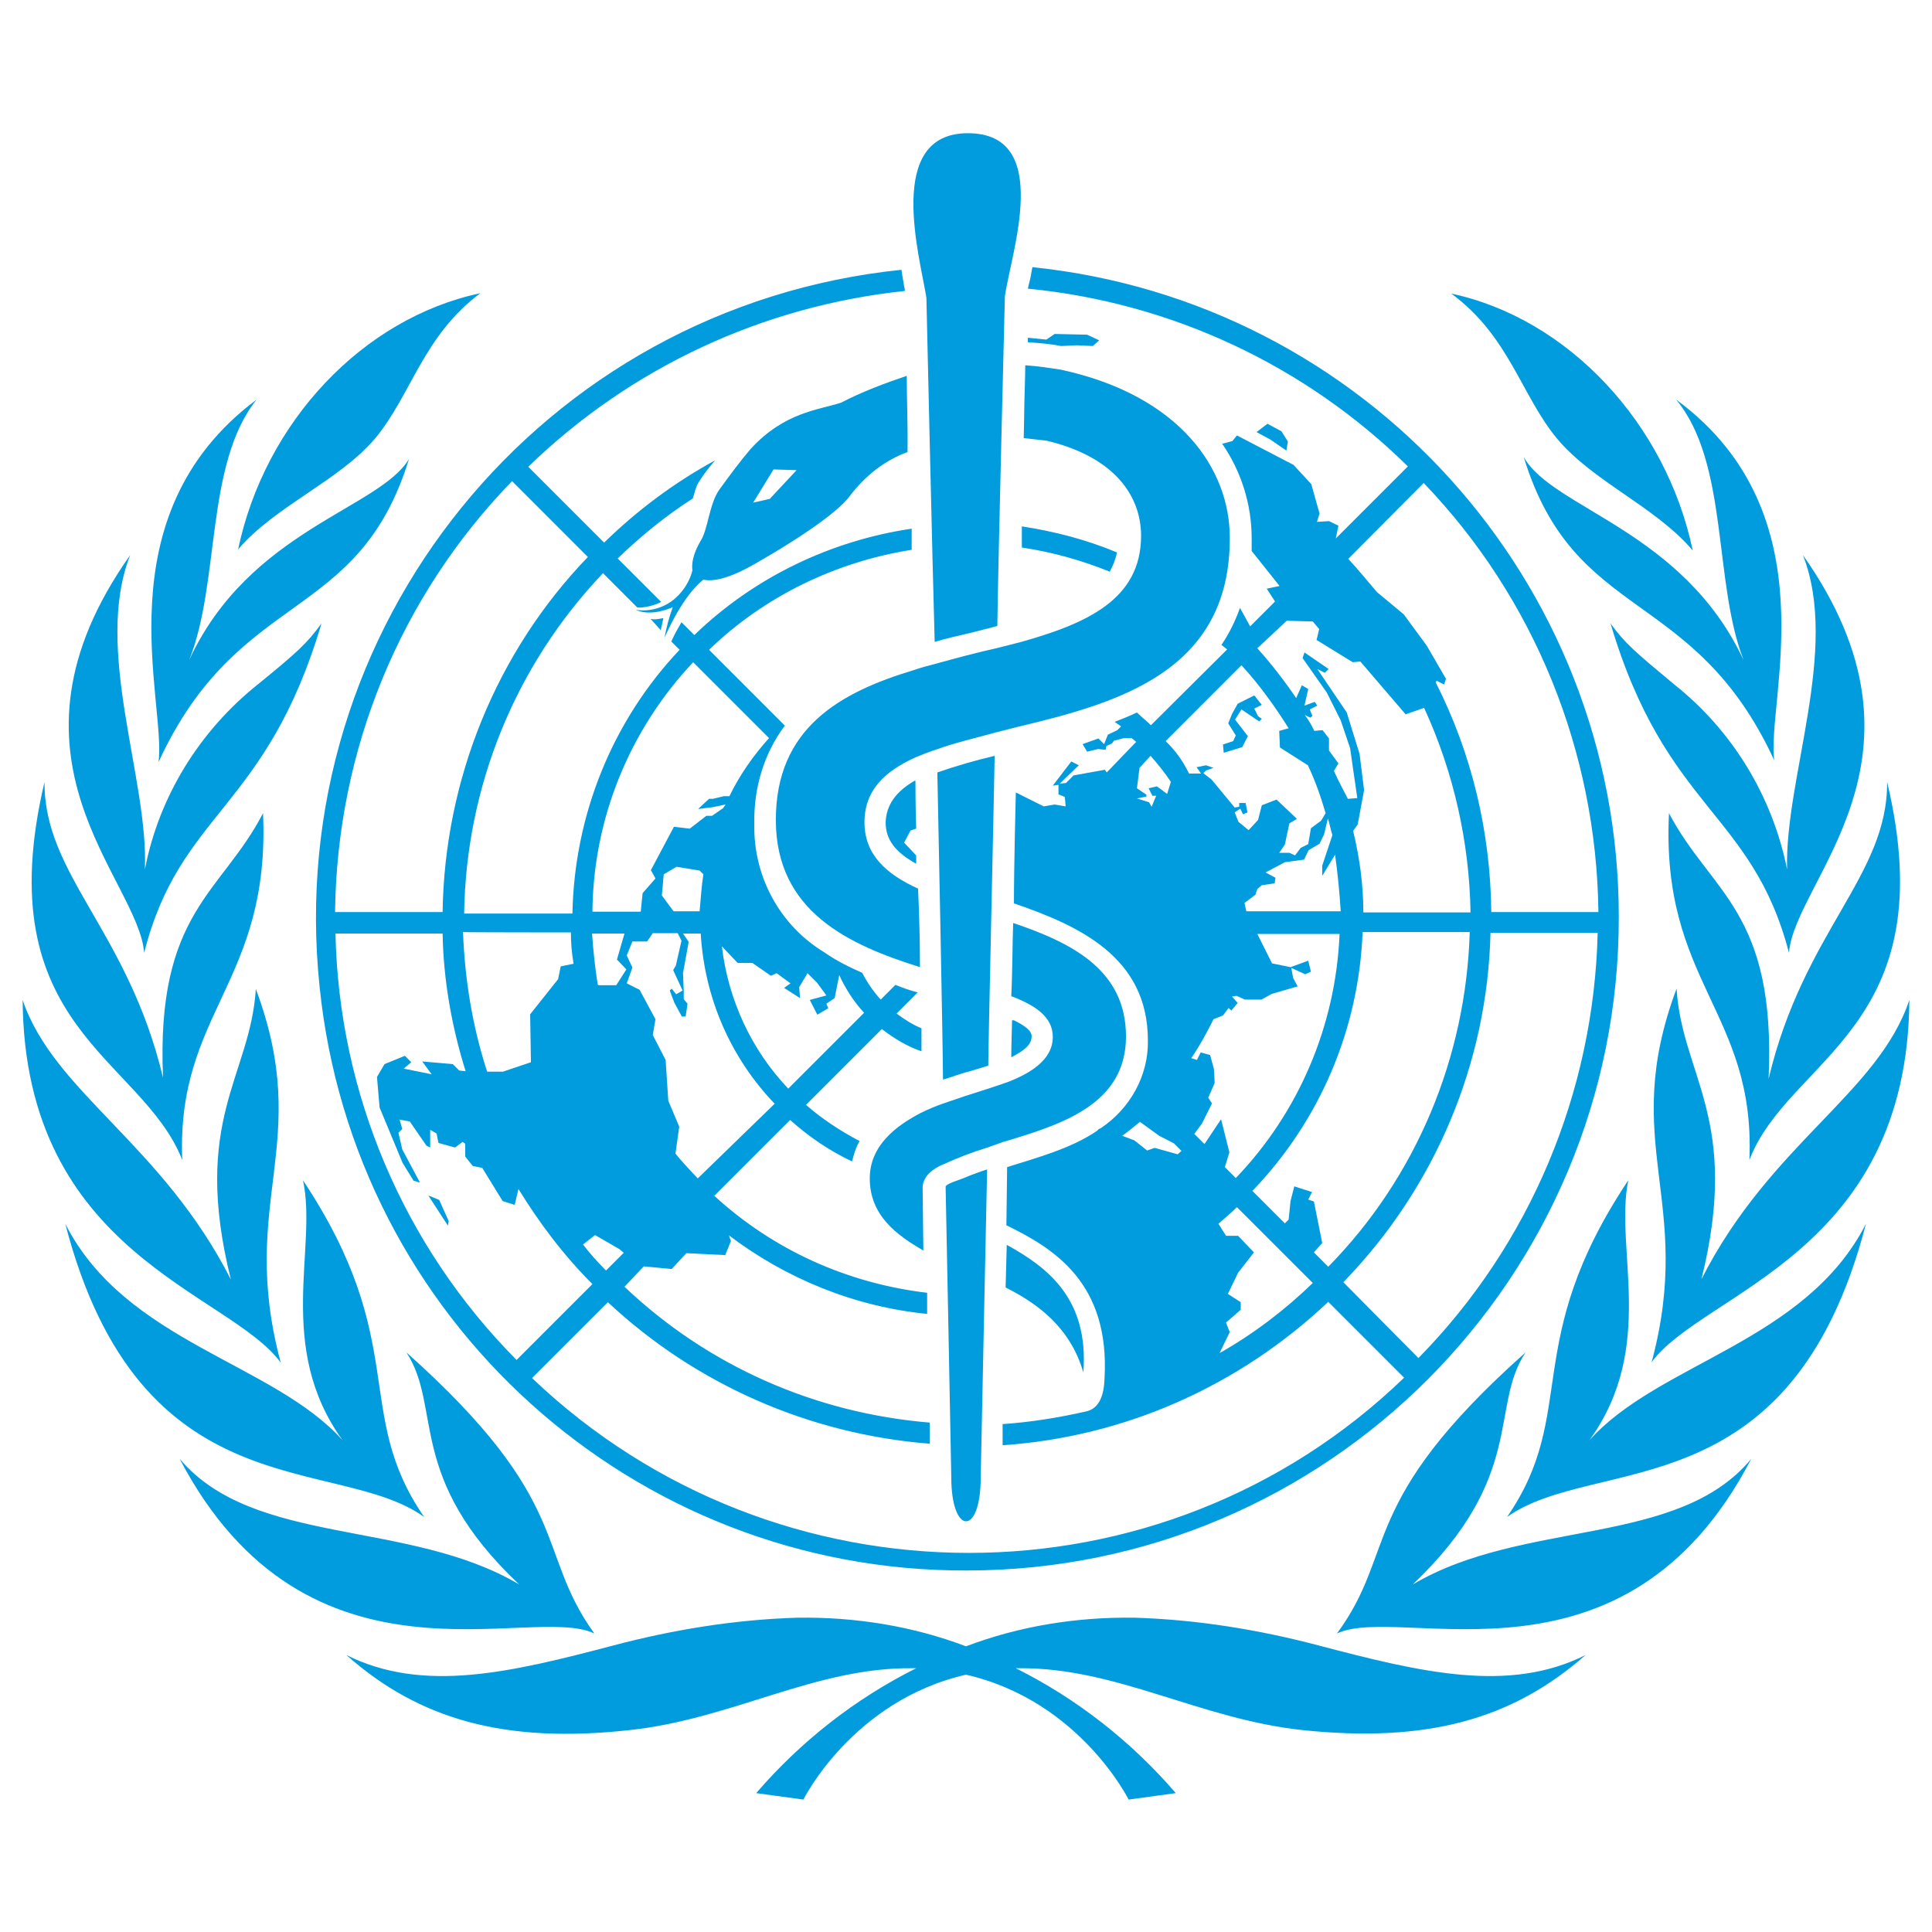 <svg width="42" height="42" viewBox="0 0 42 42" fill="none" xmlns="http://www.w3.org/2000/svg">
<path d="M33.846 9.532C34.634 10.475 35.995 11.017 36.799 11.968C36.217 9.196 34.084 6.923 31.549 6.382C32.804 7.301 33.067 8.589 33.846 9.532ZM3.445 16.57C5.193 12.772 7.785 13.576 8.892 9.975C8.252 11.058 5.414 11.525 4.11 14.355C4.791 12.666 4.454 10.09 5.578 8.687C2.182 11.222 3.626 15.282 3.445 16.57ZM6.587 25.659C6.907 27.128 5.98 29.277 7.448 31.311C5.939 29.622 2.723 29.178 1.419 26.603C3.052 32.895 7.309 31.607 9.22 32.977C7.654 30.704 8.933 29.195 6.587 25.659ZM6.103 29.622C5.16 26.102 6.825 24.88 5.562 21.5C5.439 23.412 4.151 24.339 5.02 27.817C3.511 24.855 1.173 23.748 0.492 21.738C0.533 27.267 4.979 28.087 6.103 29.622ZM12.92 35.511C11.616 33.698 12.502 32.673 8.835 29.4C9.622 30.606 8.818 32.115 11.287 34.445C8.876 33.018 5.521 33.625 3.905 31.713C6.686 37.021 11.55 34.847 12.92 35.511ZM30.712 34.445C33.182 32.091 32.378 30.581 33.165 29.4C29.482 32.681 30.393 33.707 29.064 35.511C30.45 34.847 35.315 37.021 38.071 31.713C36.479 33.641 33.124 33.018 30.712 34.445ZM34.552 31.311C36.02 29.277 35.093 27.152 35.397 25.659C33.042 29.195 34.33 30.704 32.763 32.977C34.691 31.607 38.932 32.895 40.565 26.603C39.252 29.178 36.061 29.622 34.552 31.311ZM28.678 35.774C27.374 35.429 26.02 35.208 24.659 35.167C23.412 35.15 22.165 35.347 21 35.79C19.835 35.347 18.588 35.15 17.341 35.167C15.972 35.208 14.626 35.429 13.322 35.774C11.107 36.356 9.204 36.816 7.53 35.979C9.122 37.39 10.992 37.907 13.683 37.611C15.914 37.373 17.727 36.241 19.835 36.266H19.917C18.588 36.931 17.407 37.857 16.439 38.981L17.465 39.121C17.465 39.121 18.531 36.971 21 36.406C23.469 36.971 24.535 39.121 24.535 39.121L25.561 38.981C24.593 37.857 23.412 36.931 22.083 36.266H22.165C24.273 36.25 26.086 37.373 28.317 37.611C31.008 37.89 32.862 37.39 34.469 35.979C32.804 36.816 30.893 36.356 28.678 35.774ZM5.718 17.678C4.815 19.425 3.388 19.827 3.544 23.428C2.781 20.229 0.952 19.023 0.968 16.997C-0.295 22.345 3.076 22.969 3.962 25.216C3.831 22.001 5.882 21.353 5.718 17.678ZM6.989 13.552C6.669 13.995 6.448 14.191 5.603 14.88C4.339 15.889 3.454 17.317 3.15 18.9C3.232 16.931 2.026 14.118 2.83 12.067C-0.287 16.472 3.011 19.105 3.134 20.713C3.913 17.637 5.783 17.62 6.989 13.552ZM38.85 18.9C38.53 17.309 37.66 15.881 36.397 14.88C35.552 14.175 35.331 13.995 35.011 13.552C36.217 17.612 38.087 17.637 38.891 20.713C39.014 19.122 42.312 16.488 39.194 12.067C39.998 14.118 38.793 16.931 38.85 18.9ZM41.508 21.738C40.827 23.773 38.489 24.855 36.988 27.809C37.849 24.331 36.569 23.404 36.447 21.492C35.183 24.872 36.848 26.094 35.905 29.613C37.021 28.087 41.467 27.267 41.508 21.738ZM36.282 17.678C36.102 21.361 38.169 22.001 38.03 25.216C38.891 22.985 42.295 22.345 41.024 16.997C41.04 19.048 39.211 20.237 38.448 23.453C38.612 19.811 37.201 19.425 36.282 17.678ZM8.154 9.532C8.941 8.589 9.196 7.301 10.443 6.374C7.891 6.915 5.759 9.171 5.176 11.944C5.98 11 7.366 10.459 8.154 9.532ZM33.124 9.934C34.232 13.552 36.824 12.748 38.571 16.529C38.391 15.266 39.834 11.181 36.438 8.687C37.587 10.073 37.242 12.666 37.907 14.355C36.586 11.525 33.748 11.058 33.124 9.934ZM24.281 12.009C23.617 11.73 22.911 11.55 22.214 11.443C22.214 11.607 22.214 11.747 22.214 11.903C22.878 12.001 23.518 12.182 24.125 12.428C24.199 12.288 24.257 12.149 24.281 12.009ZM23.756 7.522L23.896 7.399L23.633 7.276L22.928 7.26L22.747 7.383L22.345 7.342V7.44C22.608 7.457 22.87 7.481 23.067 7.522L23.412 7.506L23.756 7.522ZM22.427 22.526C22.427 22.403 22.263 22.288 22.042 22.181H22.001C22.001 22.28 21.984 22.747 21.984 22.985C22.247 22.846 22.427 22.723 22.427 22.526ZM14.364 13.699C14.38 13.617 14.405 13.519 14.421 13.437C14.323 13.453 14.241 13.478 14.142 13.453L14.364 13.699ZM11.132 10.459L12.78 12.108C10.787 14.175 9.663 16.956 9.622 19.827H7.284C7.325 16.308 8.695 12.969 11.132 10.459ZM10.123 23.289L9.983 23.272L9.844 23.133L9.179 23.075L9.384 23.354L8.777 23.231L8.941 23.092L8.802 22.952L8.359 23.133L8.195 23.412L8.252 24.076L8.753 25.282L8.991 25.668L9.13 25.709L8.745 24.987L8.662 24.626L8.745 24.544L8.687 24.339L8.909 24.38L9.27 24.905L9.352 24.946V24.56L9.491 24.642L9.532 24.847L9.893 24.946L10.057 24.823L10.114 24.864V25.143L10.278 25.348L10.484 25.389L10.927 26.11L11.189 26.193L11.271 25.848C11.73 26.595 12.255 27.292 12.879 27.915L11.23 29.564C8.777 27.095 7.366 23.773 7.293 20.294H9.622C9.639 21.295 9.819 22.321 10.123 23.289ZM12.411 20.27C12.411 20.491 12.428 20.713 12.469 20.951L12.19 21.008L12.132 21.287L11.525 22.05L11.542 23.092L10.935 23.297H10.59C10.27 22.312 10.106 21.303 10.065 20.262C10.082 20.27 12.411 20.27 12.411 20.27ZM12.936 26.849L13.461 27.152L13.56 27.234L13.174 27.62C12.994 27.439 12.83 27.259 12.674 27.054L12.936 26.849ZM15.069 14.396L16.718 16.045C16.373 16.431 16.078 16.849 15.857 17.309H15.734L15.496 17.366H15.414L15.176 17.587L15.496 17.547L15.775 17.489L15.717 17.571L15.479 17.735H15.356L14.995 18.014L14.651 17.973L14.15 18.916L14.249 19.097L13.97 19.417L13.929 19.819H12.879C12.895 17.801 13.683 15.865 15.069 14.396ZM16.759 21.213L16.882 21.156L17.186 21.377L17.046 21.476L17.391 21.697L17.374 21.459L17.555 21.156L17.76 21.361L17.965 21.64L17.604 21.738L17.768 22.058L18.006 21.919L17.965 21.82L18.145 21.697L18.244 21.197C18.383 21.5 18.564 21.779 18.785 22.017L17.136 23.666C16.332 22.821 15.832 21.738 15.693 20.573L16.037 20.934H16.357L16.759 21.213ZM14.388 19.466L14.429 19.007L14.708 18.843L15.209 18.925L15.291 19.007C15.25 19.269 15.233 19.548 15.209 19.811H14.643L14.388 19.466ZM13.617 21.074L13.396 21.418H13.01L12.994 21.402C12.936 21.041 12.895 20.655 12.871 20.294H13.576L13.412 20.86L13.617 21.074ZM15.168 25.618C15.004 25.438 14.823 25.257 14.684 25.077L14.766 24.494L14.528 23.928L14.47 23.043L14.191 22.501L14.249 22.157L13.904 21.517L13.625 21.377L13.748 21.033L13.625 20.77L13.748 20.467H14.068L14.191 20.286H14.733L14.815 20.45L14.692 20.992L14.634 21.09L14.839 21.533L14.7 21.615L14.602 21.492L14.56 21.533L14.659 21.796L14.823 22.099H14.905L14.946 21.82L14.864 21.722V21.541L14.848 21.156L14.971 20.475L14.848 20.294H15.233C15.315 21.681 15.873 22.985 16.841 23.994L15.168 25.618ZM29.203 27.874C31.197 25.823 32.337 23.108 32.402 20.278H34.732C34.65 23.74 33.264 27.054 30.835 29.523L29.203 27.874ZM28.563 27.226L28.744 27.021L28.563 26.119L28.44 26.078L28.522 25.914L28.137 25.791L28.055 26.11L28.014 26.512L27.932 26.595L27.226 25.889C28.695 24.363 29.54 22.37 29.622 20.262H31.951C31.869 22.993 30.786 25.594 28.875 27.538L28.563 27.226ZM26.512 29.416L26.734 28.957L26.652 28.752L26.972 28.473V28.309L26.693 28.128L26.915 27.669L27.259 27.226L26.915 26.865H26.652L26.488 26.603C26.627 26.48 26.767 26.365 26.89 26.242L28.539 27.891C27.94 28.473 27.251 28.998 26.512 29.416ZM26.184 24.872L25.963 24.65L26.127 24.429L26.348 23.986L26.266 23.863L26.406 23.543L26.39 23.239L26.307 22.936L26.102 22.878L26.02 23.043L25.897 23.002C26.078 22.739 26.242 22.436 26.381 22.157L26.586 22.075L26.709 21.911L26.767 21.968L26.906 21.804L26.783 21.665L26.882 21.648L27.062 21.73H27.423L27.645 21.607L28.21 21.443L28.112 21.262L28.071 21.041L28.375 21.18L28.498 21.123L28.44 20.885L28.055 21.025L27.653 20.943L27.333 20.303H29.121C29.039 22.296 28.235 24.183 26.865 25.61L26.627 25.372L26.726 25.052L26.545 24.331L26.184 24.872ZM25.34 16.111L26.988 14.462C27.374 14.88 27.71 15.348 28.014 15.832L27.809 15.889L27.825 16.25L28.432 16.636C28.596 16.98 28.711 17.317 28.818 17.678L28.719 17.842L28.498 18.006L28.44 18.35L28.276 18.432L28.153 18.596L28.03 18.539H27.809L27.932 18.359L28.03 17.899L28.194 17.801L27.751 17.382L27.431 17.506L27.349 17.825L27.144 18.047L26.923 17.866L26.841 17.661L26.964 17.579L27.021 17.702L27.119 17.661L27.078 17.456H26.939V17.538L26.841 17.555L26.34 16.948L26.16 16.808L26.217 16.751L26.381 16.693L26.217 16.636C26.217 16.636 26.037 16.677 26.012 16.677L26.11 16.816H25.848C25.709 16.529 25.544 16.308 25.34 16.111ZM25.602 25.093L25.102 24.954L24.938 25.011L24.659 24.79L24.396 24.691C24.535 24.593 24.659 24.486 24.782 24.388L25.2 24.691L25.52 24.855L25.684 25.02L25.602 25.093ZM24.716 17.358L24.921 17.317V17.276L24.716 17.136L24.773 16.693L25.011 16.431C25.175 16.611 25.315 16.792 25.454 16.997L25.372 17.259L25.151 17.095L24.97 17.136L25.052 17.3H25.134L25.036 17.538L24.979 17.44L24.716 17.358ZM27.513 18.966L27.932 18.744L28.35 18.687L28.448 18.482L28.686 18.342L28.785 18.137L28.867 17.793C28.908 17.916 28.924 18.03 28.965 18.154L28.744 18.818V19.04L29.023 18.58C29.08 18.982 29.121 19.4 29.146 19.811H27.095L27.054 19.63L27.292 19.45L27.333 19.327L27.431 19.244L27.71 19.203L27.727 19.081L27.513 18.966ZM27.973 13.494L28.539 13.511L28.678 13.675L28.621 13.912L29.408 14.396L29.572 14.38L30.557 15.528L30.959 15.389C31.598 16.775 31.943 18.301 31.968 19.835H29.638C29.638 19.228 29.556 18.646 29.416 18.063L29.515 17.924L29.654 17.177L29.556 16.39L29.277 15.488L28.637 14.544L28.801 14.626L28.883 14.544L28.358 14.183L28.317 14.306L28.842 15.053L29.146 15.66L29.351 16.267L29.408 16.669L29.507 17.35L29.302 17.366C29.302 17.366 29.08 16.948 28.998 16.759L29.096 16.595L28.891 16.316V16.053L28.752 15.873L28.572 15.889C28.514 15.766 28.448 15.652 28.366 15.545L28.489 15.602L28.53 15.561L28.473 15.422L28.637 15.34L28.58 15.258L28.358 15.34L28.44 14.979L28.301 14.897L28.178 15.176C27.915 14.79 27.636 14.429 27.333 14.093L27.973 13.494ZM30.95 10.5C33.362 13.01 34.707 16.349 34.748 19.827H32.419C32.402 18.096 32 16.39 31.213 14.839L31.229 14.798L31.393 14.88L31.434 14.757L31.016 14.036L30.516 13.355L29.933 12.871C29.728 12.633 29.531 12.387 29.31 12.149L30.95 10.5ZM21.016 34.141C28.859 34.141 35.208 27.768 35.191 19.925C35.191 12.649 29.679 6.554 22.444 5.808L22.427 5.89C22.411 6.029 22.37 6.152 22.345 6.275C25.462 6.579 28.375 7.941 30.606 10.139L29.039 11.706L29.096 11.427L28.891 11.329L28.629 11.345L28.686 11.165L28.506 10.525L28.12 10.106L26.89 9.466L26.791 9.589L26.57 9.647C26.988 10.254 27.21 10.976 27.21 11.698C27.21 11.796 27.21 11.878 27.21 11.977L27.817 12.739L27.538 12.797L27.718 13.076L27.177 13.617L26.956 13.215C26.857 13.494 26.718 13.781 26.553 14.019L26.677 14.118L25.02 15.766C24.921 15.668 24.814 15.586 24.716 15.488C24.552 15.569 24.396 15.627 24.232 15.693L24.372 15.791L24.29 15.873L24.084 15.972L24.002 16.177L23.879 16.053L23.535 16.177L23.633 16.341L23.871 16.283L24.035 16.3L24.052 16.218L24.175 16.16L24.216 16.103L24.437 16.045H24.601L24.7 16.127L24.06 16.792L24.019 16.734L23.338 16.857L23.174 17.021L23.034 17.038L23.453 16.636L23.289 16.554L22.887 17.079L23.01 17.062V17.268L23.149 17.325L23.166 17.53L22.928 17.489L22.69 17.53L22.083 17.227C22.083 17.227 22.042 18.834 22.042 19.638C23.453 20.122 24.954 20.803 24.954 22.616C24.97 23.379 24.568 24.101 23.928 24.527L23.887 24.544L23.846 24.585C23.28 24.97 22.542 25.167 21.894 25.372L21.878 26.636C22.903 27.136 24.134 27.882 24.011 29.974C23.994 30.499 23.789 30.639 23.625 30.68C23.018 30.819 22.395 30.918 21.796 30.959C21.796 31.123 21.796 31.279 21.796 31.418C24.453 31.238 26.939 30.13 28.875 28.301L30.524 29.95C25.266 35.027 16.882 35.027 11.566 29.958L13.215 28.309C15.127 30.097 17.596 31.18 20.212 31.385C20.212 31.246 20.212 31.082 20.212 30.926C17.719 30.721 15.389 29.695 13.576 27.973L13.995 27.53L14.602 27.587L14.921 27.243L15.766 27.284L15.889 26.98L15.848 26.857C17.095 27.8 18.58 28.407 20.155 28.563C20.155 28.383 20.155 28.219 20.155 28.104C18.424 27.899 16.816 27.177 15.528 25.996L17.177 24.347C17.579 24.708 18.022 25.011 18.523 25.249C18.564 25.085 18.605 24.946 18.687 24.806C18.268 24.585 17.866 24.322 17.522 24.019L19.171 22.37C19.433 22.575 19.737 22.756 20.032 22.854C20.032 22.69 20.032 22.509 20.032 22.354C19.827 22.271 19.646 22.148 19.491 22.034L19.95 21.574C19.786 21.533 19.63 21.476 19.466 21.41L19.146 21.73C18.982 21.55 18.843 21.345 18.744 21.148C18.465 21.025 18.178 20.885 17.924 20.705C16.956 20.122 16.373 19.056 16.398 17.907C16.382 17.145 16.603 16.382 17.062 15.775L15.414 14.126C16.619 12.961 18.17 12.214 19.819 11.952C19.819 11.788 19.819 11.632 19.819 11.493C18.047 11.755 16.382 12.559 15.094 13.806L14.815 13.527C14.757 13.625 14.675 13.765 14.593 13.945L14.774 14.126C13.306 15.676 12.485 17.727 12.444 19.86H10.09C10.131 17.104 11.197 14.47 13.109 12.46L13.855 13.207C13.896 13.207 13.912 13.207 13.954 13.207C14.093 13.191 14.257 13.15 14.372 13.084L13.428 12.141C13.929 11.657 14.47 11.214 15.061 10.836C15.102 10.713 15.118 10.598 15.184 10.492C15.282 10.328 15.405 10.172 15.545 10.008C14.659 10.492 13.855 11.091 13.133 11.796L11.484 10.147C13.699 7.998 16.57 6.653 19.671 6.325C19.671 6.267 19.655 6.226 19.655 6.226C19.638 6.103 19.614 6.005 19.597 5.865C11.78 6.669 6.128 13.65 6.948 21.451C7.686 28.678 13.765 34.166 21.016 34.141ZM27.997 9.598L27.858 9.376L27.554 9.212L27.316 9.393L27.62 9.557L27.965 9.795L27.997 9.598ZM26.586 16.185L26.603 16.365L27.005 16.242L27.128 16.004L26.849 15.643L26.988 15.422L27.374 15.684L27.431 15.627L27.349 15.569L27.267 15.405L27.431 15.323L27.267 15.118L26.906 15.299L26.783 15.52L26.701 15.725L26.865 15.988L26.808 16.111L26.586 16.185ZM9.737 26.644L9.754 26.545L9.548 26.086L9.311 25.988L9.737 26.644ZM19.253 17.875C19.253 18.277 19.491 18.539 19.917 18.777C19.917 18.777 19.917 18.72 19.917 18.596L19.655 18.318L19.794 18.055L19.917 18.014C19.901 17.555 19.901 17.046 19.901 16.972H19.884C19.474 17.21 19.269 17.497 19.253 17.875Z" fill="#009CDE"/>
<path d="M21.861 27.989C22.583 28.35 23.272 28.875 23.551 29.835C23.674 28.227 22.764 27.546 21.886 27.062L21.861 27.989Z" fill="#009CDE"/>
<path d="M26.734 11.681C26.734 10.213 25.668 8.605 23.075 8.039C22.813 7.998 22.55 7.957 22.288 7.941C22.288 8.162 22.271 8.662 22.271 8.662C22.271 8.827 22.255 9.409 22.255 9.524C22.419 9.54 22.6 9.565 22.756 9.581C24.265 9.942 24.806 10.812 24.806 11.648C24.806 13.035 23.617 13.56 22.173 13.962L21.689 14.085C21.246 14.183 20.787 14.306 20.344 14.429C20.18 14.47 20.024 14.511 19.86 14.569C18.252 15.053 16.866 15.832 16.866 17.825C16.866 19.819 18.457 20.541 19.999 21.025C19.999 20.459 19.983 19.876 19.958 19.318C19.253 18.998 18.793 18.572 18.793 17.875C18.793 17.177 19.236 16.767 19.901 16.464C20.04 16.406 20.204 16.341 20.385 16.283C20.77 16.144 21.205 16.045 21.648 15.922L22.132 15.799C24.298 15.282 26.75 14.602 26.734 11.681Z" fill="#009CDE"/>
<path d="M18.908 25.618C18.908 26.422 19.491 26.849 20.073 27.185C20.073 27.046 20.057 25.815 20.057 25.799C20.073 25.561 20.294 25.397 20.5 25.315C20.803 25.175 21.123 25.052 21.443 24.954C21.623 24.896 21.763 24.831 21.927 24.79C23.116 24.429 24.478 23.986 24.478 22.534C24.478 21.09 23.313 20.5 22.025 20.065C22.009 20.524 22.009 21.189 21.984 21.656C22.526 21.861 22.887 22.116 22.887 22.542C22.887 23.067 22.345 23.346 21.943 23.51C21.779 23.568 21.541 23.65 21.459 23.674C21.14 23.773 20.82 23.879 20.491 23.994C20.327 24.052 20.172 24.117 20.007 24.199C19.491 24.47 18.908 24.896 18.908 25.618Z" fill="#009CDE"/>
<path d="M19.712 8.17C19.228 8.334 18.744 8.515 18.285 8.753C17.784 8.917 17.054 8.958 16.316 9.762C16.078 10.041 15.857 10.344 15.635 10.648C15.414 10.968 15.397 11.493 15.233 11.755C14.995 12.157 15.053 12.395 15.053 12.395C15.012 12.575 14.913 12.756 14.79 12.895C14.552 13.174 14.183 13.314 13.822 13.256C14.167 13.42 14.626 13.199 14.626 13.199C14.544 13.42 14.487 13.642 14.446 13.863C14.831 13.002 15.168 12.698 15.291 12.6C15.455 12.641 15.791 12.616 16.415 12.255C17.12 11.854 18.186 11.189 18.482 10.771C18.802 10.352 19.228 10.008 19.729 9.827C19.737 9.212 19.712 8.646 19.712 8.17ZM16.734 10.845L16.373 10.927L16.816 10.205L17.317 10.221L16.734 10.845Z" fill="#009CDE"/>
<path d="M21.18 25.52C21.123 25.536 20.943 25.618 20.82 25.659C20.697 25.7 20.557 25.758 20.557 25.799C20.557 25.799 20.68 31.992 20.68 32.115C20.68 33.379 21.32 33.403 21.32 32.115C21.32 32.033 21.459 25.422 21.459 25.422C21.459 25.422 21.279 25.479 21.18 25.52Z" fill="#009CDE"/>
<path d="M20.5 23.469C20.705 23.412 20.902 23.33 21.082 23.289C21.221 23.248 21.345 23.207 21.484 23.166C21.484 22.78 21.607 17.399 21.623 16.431C21.205 16.529 20.779 16.652 20.377 16.792C20.393 17.514 20.5 22.887 20.5 23.469Z" fill="#009CDE"/>
<path d="M21.041 2.896C19.228 2.896 19.999 5.586 20.139 6.472C20.139 6.513 20.278 12.567 20.319 13.954C20.598 13.871 20.86 13.814 21.14 13.748L21.681 13.609C21.697 12.264 21.845 6.489 21.845 6.448C21.968 5.529 22.911 2.896 21.041 2.896Z" fill="#009CDE"/>
</svg>
